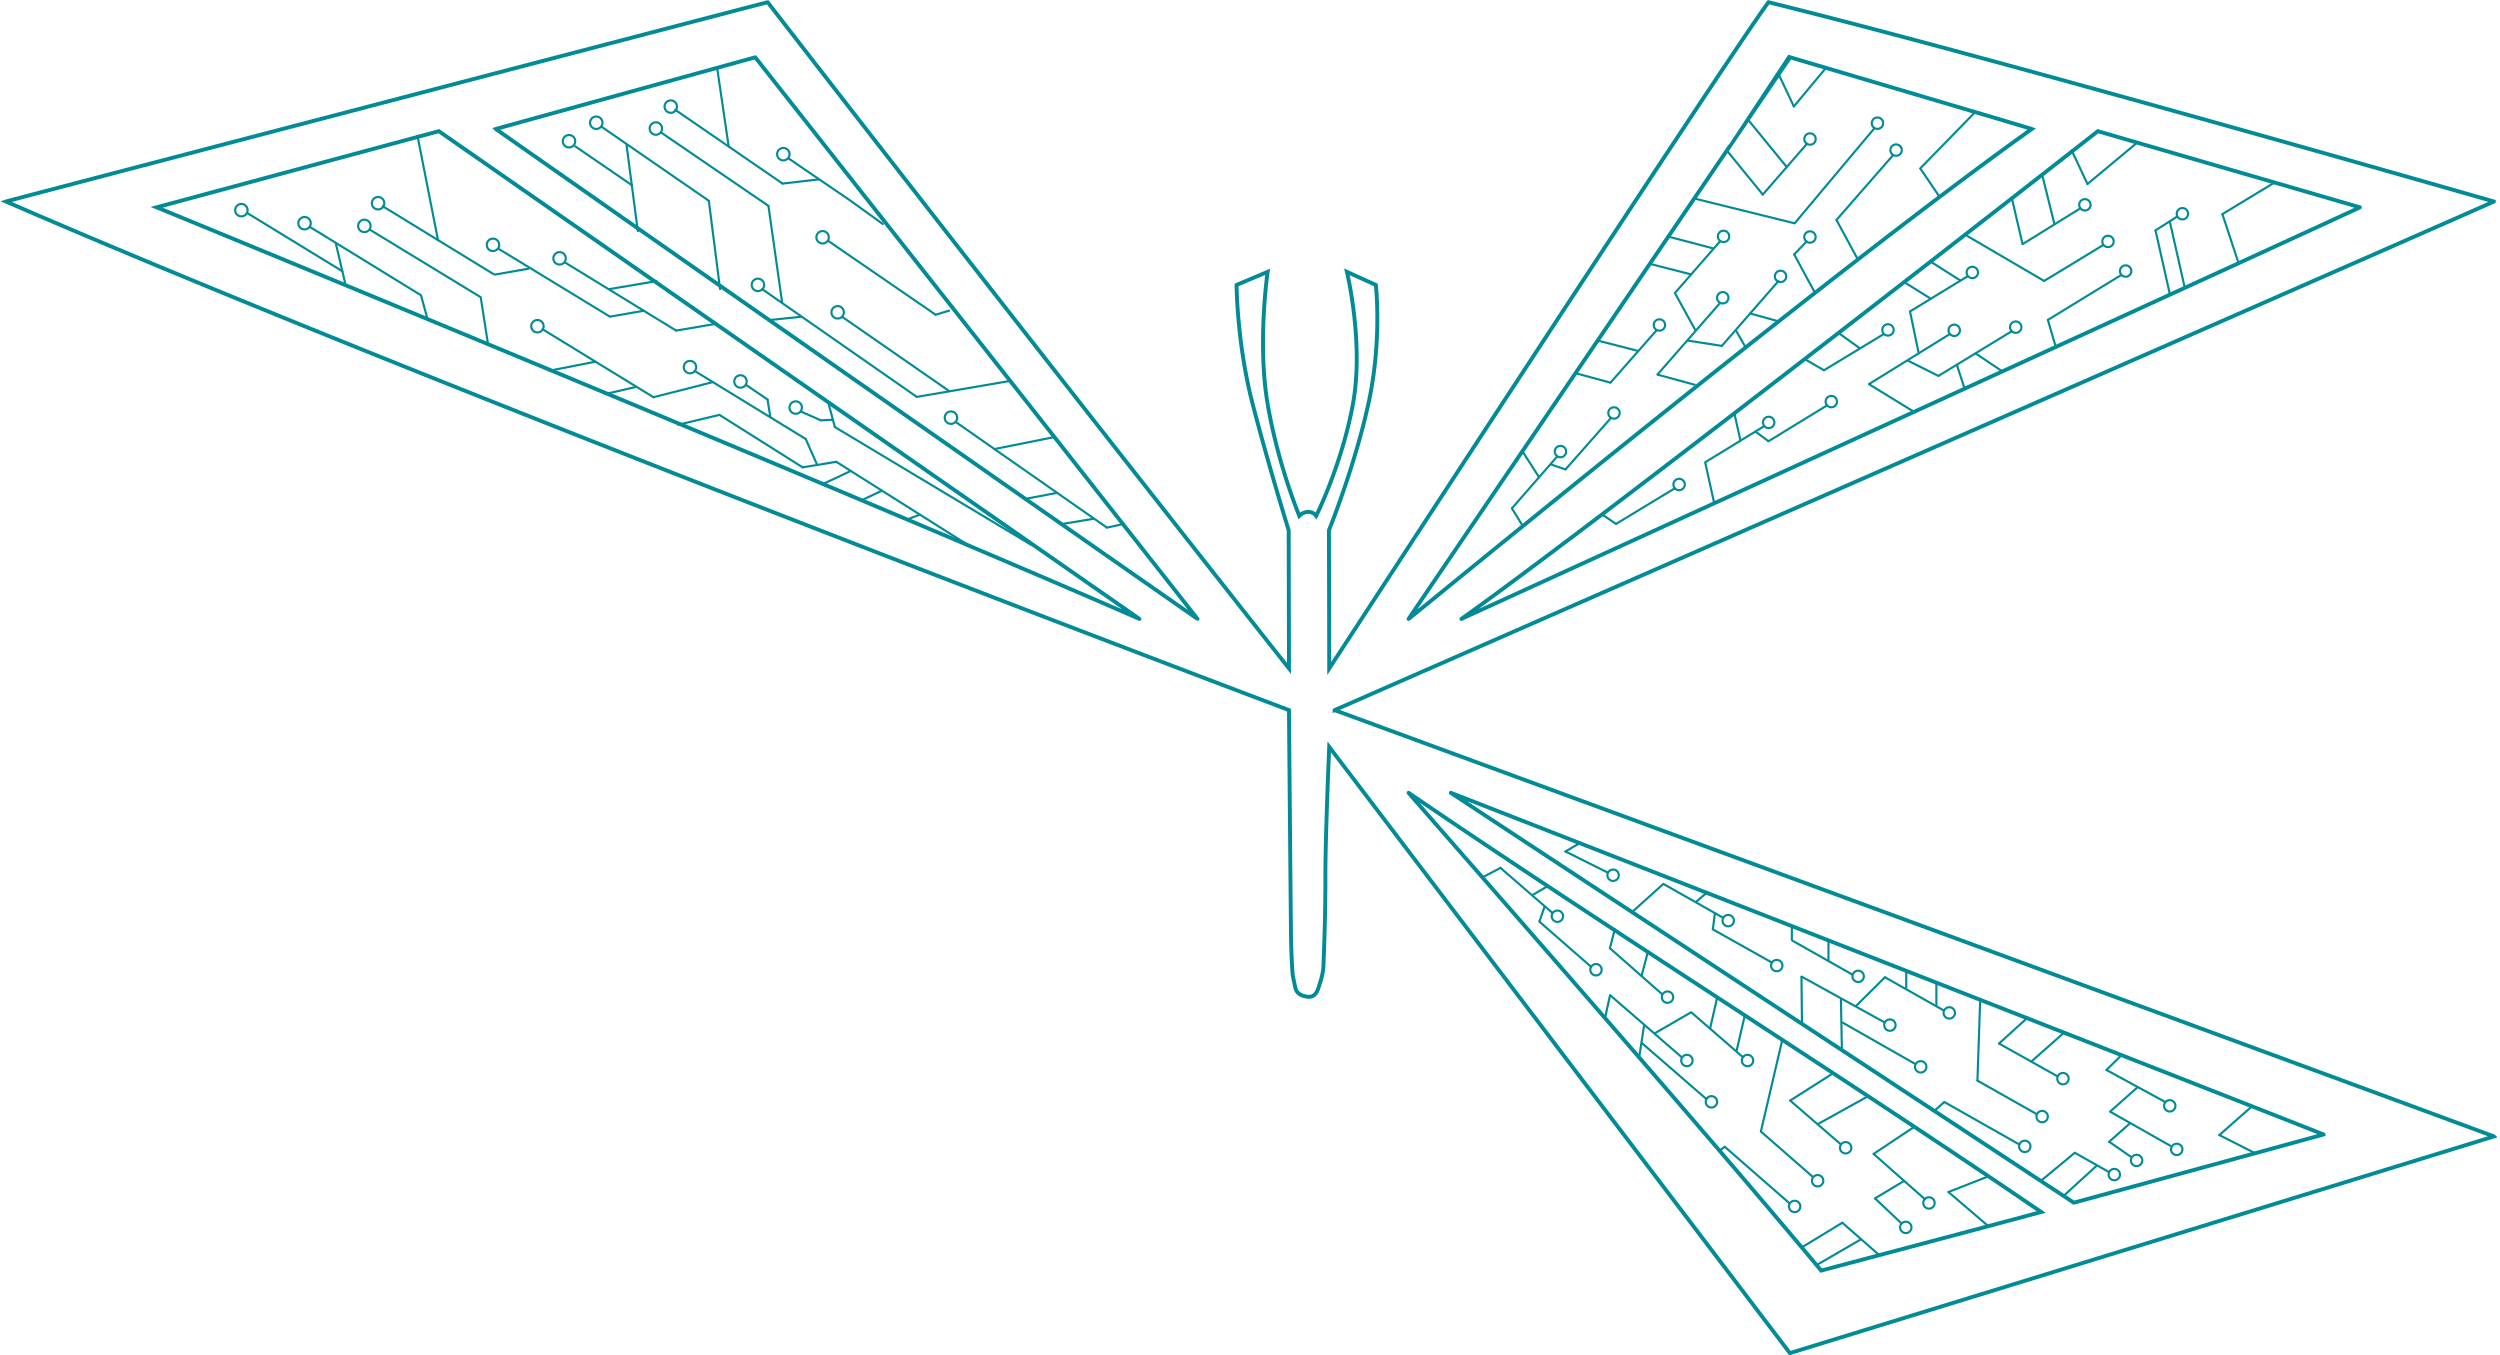 <?xml version="1.0" encoding="utf-8"?>
<svg xmlns="http://www.w3.org/2000/svg" xmlns:xlink="http://www.w3.org/1999/xlink" viewBox="0 0 3192.501 1730.822">
  <defs>
    <style>
      .cls-1 {
        fill: #231f20;
      }

      .cls-1, .cls-2, .cls-3, .cls-4, .cls-5, .cls-6 {
        stroke: #008b96;
      }

      .cls-1, .cls-2, .cls-4 {
        stroke-linecap: round;
      }

      .cls-1, .cls-2, .cls-3, .cls-4, .cls-5 {
        stroke-width: 2.75px;
      }

      .cls-2, .cls-3, .cls-4, .cls-5, .cls-6 {
        fill: none;
      }

      .cls-3, .cls-4 {
        stroke-miterlimit: 10;
      }

      .cls-6 {
        stroke-width: 5px;
      }

    <!-- .st0{fill:#008B96;stroke:#00ECFF;stroke-width:5;} -->
    #Logo{
    -webkit-filter: url(#glow);
                    filter: url(#glow);
    }
</style>
    <defs>
         <filter id="glow" >
             <feGaussianBlur id="filter-prop" stdDeviation="10" result="coloredBlur"/>
             <feMerge>
                 <feMergeNode in="coloredBlur"/>
                 <feMergeNode in="SourceGraphic"/>
             </feMerge>
         </filter>

        <animate xlink:href="#filter-prop" attributeName="stdDeviation" values="20;45;40;10;20;" dur="6s" begin="0s" repeatCount="indefinite"/>
    </defs>
  </defs>

  <g id="Logo" transform="translate(-452.383 -148.164)">
    <g id="logoDDesktop" transform="translate(2116.022 192.546)">
      <g id="Layer_2" data-name="Layer 2" transform="translate(211.441 87.068)">
        <line id="Line_64" data-name="Line 64" class="cls-1" y1="66.025" x2="57.663" transform="translate(55.682 451.623)"/>
        <path id="Line_65" data-name="Line 65" class="cls-2" d="M-.17,65.738,57.887,0" transform="translate(124.285 402.2)"/>
        <line id="Line_66" data-name="Line 66" class="cls-1" y1="90.778" x2="79.376" transform="translate(241.661 255.886)"/>
        <line id="Line_67" data-name="Line 67" class="cls-1" y1="82.565" x2="72.105" transform="translate(323.752 227.617)"/>
        <line id="Line_68" data-name="Line 68" class="cls-1" y1="82.565" x2="72.105" transform="translate(470.095 66.867)"/>
        <line id="Line_68-2" data-name="Line 68" class="cls-1" y1="16.546" x2="15.942" transform="translate(416.095 176.886)"/>
        <path id="Line_68-3" data-name="Line 68" class="cls-2" d="M28.673,71.7,98.628,0" transform="translate(548.409 11.886)"/>
        <path id="Path_207" data-name="Path 207" class="cls-2" d="M380.08,186.74" transform="translate(0.324 -18.24)"/>
        <path id="Path_208" data-name="Path 208" class="cls-2" d="M358.31,211.67" transform="translate(-11.248 -4.989)"/>
        <line id="Line_71" data-name="Line 71" class="cls-1" y1="66.025" x2="57.647" transform="translate(263.853 176.617)"/>
        <path id="Line_72" data-name="Line 72" class="cls-2" d="M-.35,66.472,58.156,0" transform="translate(181.929 290.639)"/>
        <path id="Line_73" data-name="Line 73" class="cls-2" d="M13.868,22.007.182-.167" transform="translate(55.542 518.057)"/>
        <path id="Line_74" data-name="Line 74" class="cls-2" d="M27.273,46.889,5.721,13.257" transform="translate(62.88 430.87)"/>
        <path id="Line_75" data-name="Line 75" class="cls-2" d="M12.259,21.628,0,0" transform="translate(342.023 290.962)"/>
        <path id="Line_76" data-name="Line 76" class="cls-2" d="M26.235,46.969.189-.307" transform="translate(263.645 243.174)"/>
        <line id="Line_77" data-name="Line 77" class="cls-1" x1="18.792" y1="6.448" transform="translate(105.197 461.547)"/>
        <path id="Line_78" data-name="Line 78" class="cls-2" d="M0,66.025,56.416,1.192" transform="translate(376.024 50.939)"/>
        <line id="Line_80" data-name="Line 80" class="cls-1" y1="120.682" x2="101.213" transform="translate(416.824 32.886)"/>
        <path id="Line_81" data-name="Line 81" class="cls-2" d="M32.083,46.069-12.582-8.713" transform="translate(343.864 70.916)"/>
        <path id="Line_82" data-name="Line 82" class="cls-2" d="M33.4,48.014l-49.235-60.2" transform="translate(372.886 33.465)"/>
        <path id="Line_83" data-name="Line 83" class="cls-2" d="M26.615,49.11l-15.8-29.159L0,0" transform="translate(416.11 193.524)"/>
        <path id="Line_83-2" data-name="Line 83" class="cls-2" d="M26.615,49.11l-15.8-29.159L0,0" transform="translate(470.11 149.524)"/>
        <path id="Line_83-3" data-name="Line 83" class="cls-2" d="M21.613,31.155-1.924-3.525" transform="translate(579.424 87.731)"/>
        <path id="Line_88" data-name="Line 88" class="cls-2" d="M113.726,27.652-13.393-3.761" transform="translate(302.781 126.021)"/>
        <path id="Line_89" data-name="Line 89" class="cls-2" d="M43.287,6.723,0,0" transform="translate(280.379 303.52)"/>
        <line id="Line_90" data-name="Line 90" class="cls-1" x1="47.253" y1="12.87" transform="translate(241.784 347.016)"/>
        <path id="Line_91" data-name="Line 91" class="cls-2" d="M52.409,13.769,2.132.876" transform="translate(163.967 302.846)"/>
        <path id="Line_92" data-name="Line 92" class="cls-2" d="M52.409,13.769l-55.3-14.5" transform="translate(259.565 171.793)"/>
        <path id="Line_93" data-name="Line 93" class="cls-2" d="M51.9,13.571,1.147.55" transform="translate(232.166 205.303)"/>
        <line id="Line_94" data-name="Line 94" class="cls-1" x1="36.186" y1="9.994" transform="translate(359.851 268.892)"/>
        <path id="Line_95" data-name="Line 95" class="cls-2" d="M52.409,13.784,9.758,2.259" transform="translate(128.94 343.37)"/>
        <circle id="Ellipse_12" data-name="Ellipse 12" class="cls-3" cx="7.275" cy="7.275" r="7.275" transform="translate(110.343 437.915)"/>
        <circle id="Ellipse_13" data-name="Ellipse 13" class="cls-3" cx="7.275" cy="7.275" r="7.275" transform="translate(178.696 388.646)"/>
        <circle id="Ellipse_14" data-name="Ellipse 14" class="cls-3" cx="7.275" cy="7.275" r="7.275" transform="translate(236.7 276.289)"/>
        <circle id="Ellipse_15" data-name="Ellipse 15" class="cls-3" cx="7.275" cy="7.275" r="7.275" transform="translate(317.611 241.539)"/>
        <circle id="Ellipse_16" data-name="Ellipse 16" class="cls-3" cx="7.275" cy="7.275" r="7.275" transform="translate(391.385 214.216)"/>
        <circle id="Ellipse_17" data-name="Ellipse 17" class="cls-3" cx="7.275" cy="7.275" r="7.275" transform="translate(538.953 52.946)"/>
        <circle id="Ellipse_17-2" data-name="Ellipse 17" class="cls-3" cx="7.275" cy="7.275" r="7.275" transform="translate(428.953 163.946)"/>
        <circle id="Ellipse_18" data-name="Ellipse 18" class="cls-3" cx="7.275" cy="7.275" r="7.275" transform="translate(515.147 18.586)"/>
        <circle id="Ellipse_19" data-name="Ellipse 19" class="cls-3" cx="7.275" cy="7.275" r="7.275" transform="translate(429.03 38.794)"/>
        <circle id="Ellipse_22" data-name="Ellipse 22" class="cls-3" cx="7.275" cy="7.275" r="7.275" transform="translate(318.611 163.135)"/>
        <line id="Line_96" data-name="Line 96" class="cls-1" x2="66.247" y2="57.4" transform="translate(41.037 976.886)"/>
        <line id="Line_97" data-name="Line 97" class="cls-1" x2="66.025" y2="57.647" transform="translate(90.682 1045.467)"/>
        <path id="Line_98" data-name="Line 98" class="cls-2" d="M0,0,91.144,78.993" transform="translate(181.258 1139.603)"/>
        <path id="Line_99" data-name="Line 99" class="cls-2" d="M0,0,82.13,71.27" transform="translate(221.739 1200.693)"/>
        <line id="Line_100" data-name="Line 100" class="cls-1" x2="82.581" y2="72.105" transform="translate(327.474 1333.037)"/>
        <path id="Line_101" data-name="Line 101" class="cls-2" d="M0,0,47.1,41.293" transform="translate(477.595 1430.029)"/>
        <path id="Line_102" data-name="Line 102" class="cls-2" d="M-.407-.7,49.581,42.151" transform="translate(613.573 1391.491)"/>
        <path id="Line_103" data-name="Line 103" class="cls-2" d="M.917-.351l33.7,31.945" transform="translate(518.479 1399.255)"/>
        <path id="Path_209" data-name="Path 209" class="cls-2" d="M366.37,911.39" transform="translate(-6.964 366.94)"/>
        <path id="Path_210" data-name="Path 210" class="cls-2" d="M341.44,889.62" transform="translate(-20.215 355.368)"/>
        <path id="Line_104" data-name="Line 104" class="cls-2" d="M0,0,65.091,56.542" transform="translate(285.265 1161.795)"/>
        <path id="Line_105" data-name="Line 105" class="cls-2" d="M-.463-.907l66.488,58.57" transform="translate(181.258 1080.363)"/>
        <line id="Line_106" data-name="Line 106" class="cls-1" y1="11" x2="21" transform="translate(20.037 976.886)"/>
        <line id="Line_107" data-name="Line 107" class="cls-1" y1="10" x2="17" transform="translate(83.037 1000.886)"/>
        <line id="Line_107-2" data-name="Line 107" class="cls-1" y1="10" x2="17" transform="translate(124.037 945.886)"/>
        <path id="Line_109" data-name="Line 109" class="cls-2" d="M-.4,26.777,45.925,0" transform="translate(238.374 1161.32)"/>
        <line id="Line_110" data-name="Line 110" class="cls-1" y1="18.792" x2="6.463" transform="translate(90.911 1026.139)"/>
        <path id="Line_111" data-name="Line 111" class="cls-2" d="M0,0,64.818,56" transform="translate(410.943 1273.965)"/>
        <path id="Line_112" data-name="Line 112" class="cls-2" d="M-.547-.853,64.891,56.933" transform="translate(518.083 1342.982)"/>
        <path id="Line_113" data-name="Line 113" class="cls-2" d="M-.288-.494,65.974,57.375" transform="translate(373.932 1314.068)"/>
        <path id="Line_114" data-name="Line 114" class="cls-2" d="M.416,33.29,55.352-1.662" transform="translate(410.719 1240.558)"/>
        <path id="Line_115" data-name="Line 115" class="cls-2" d="M-.928,33.853,63.156-1.706" transform="translate(447.064 1270.254)"/>
        <path id="Line_116" data-name="Line 116" class="cls-2" d="M40.52,3.544,45.364,0" transform="translate(282.018 1333.052)"/>
        <path id="Line_117" data-name="Line 117" class="cls-2" d="M61.816,31.9,113.41.524" transform="translate(364.108 1429.498)"/>
        <path id="Line_118" data-name="Line 118" class="cls-2" d="M56.355,32.277l56.7-32.869" transform="translate(387.97 1451.967)"/>
        <path id="Line_119" data-name="Line 119" class="cls-2" d="M0,31.558,51.88-3" transform="translate(517.645 1310.423)"/>
        <line id="Line_120" data-name="Line 120" class="cls-1" y1="21.698" x2="36.164" transform="translate(519.306 1377.158)"/>
        <path id="Line_121" data-name="Line 121" class="cls-2" d="M0,24.779,49.327,5.423" transform="translate(613.091 1365.951)"/>
        <path id="Line_122" data-name="Line 122" class="cls-2" d="M0,115.531,27.277-1.193" transform="translate(373.558 1197.917)"/>
        <path id="Line_123" data-name="Line 123" class="cls-2" d="M-.729,39.49,5.349,0" transform="translate(219.037 1178.32)"/>
        <path id="Line_124" data-name="Line 124" class="cls-2" d="M7.534,28.446,13.784,0" transform="translate(167.106 1139.725)"/>
        <path id="Line_125" data-name="Line 125" class="cls-2" d="M0,52.409l8.185-31" transform="translate(221.292 1061.908)"/>
        <path id="Line_126" data-name="Line 126" class="cls-2" d="M0,52.409v1.26L10.679,7.71" transform="translate(342.345 1157.507)"/>
        <path id="Line_127" data-name="Line 127" class="cls-2" d="M-.035,51.7,9.023,11.924" transform="translate(308.785 1130.107)"/>
        <path id="Line_129" data-name="Line 129" class="cls-2" d="M0,50.4l6.28-24" transform="translate(180.768 1028.886)"/>
        <circle id="Ellipse_23" data-name="Ellipse 23" class="cls-3" cx="7.275" cy="7.275" r="7.275" transform="translate(106.457 1031.285)"/>
        <circle id="Ellipse_24" data-name="Ellipse 24" class="cls-3" cx="7.275" cy="7.275" r="7.275" transform="translate(155.711 1099.637)"/>
        <circle id="Ellipse_25" data-name="Ellipse 25" class="cls-3" cx="7.275" cy="7.275" r="7.275" transform="translate(247.068 1134.641)"/>
        <circle id="Ellipse_26" data-name="Ellipse 26" class="cls-3" cx="7.275" cy="7.275" r="7.275" transform="translate(271.833 1215.552)"/>
        <circle id="Ellipse_27" data-name="Ellipse 27" class="cls-3" cx="7.275" cy="7.275" r="7.275" transform="translate(303.14 1268.327)"/>
        <circle id="Ellipse_28" data-name="Ellipse 28" class="cls-3" cx="7.275" cy="7.275" r="7.275" transform="translate(409.411 1401.894)"/>
        <circle id="Ellipse_29" data-name="Ellipse 29" class="cls-3" cx="7.275" cy="7.275" r="7.275" transform="translate(438.771 1369.089)"/>
        <circle id="Ellipse_30" data-name="Ellipse 30" class="cls-3" cx="7.275" cy="7.275" r="7.275" transform="translate(474.563 1326.971)"/>
        <circle id="Ellipse_33" data-name="Ellipse 33" class="cls-3" cx="7.275" cy="7.275" r="7.275" transform="translate(551.339 1428.651)"/>
        <circle id="Ellipse_34" data-name="Ellipse 34" class="cls-3" cx="7.275" cy="7.275" r="7.275" transform="translate(349.237 1215.552)"/>
        <line id="Line_130" data-name="Line 130" class="cls-1" x2="76.271" y2="43.205" transform="translate(249.139 997.388)"/>
        <line id="Line_130-2" data-name="Line 130" class="cls-1" x2="54" y2="27" transform="translate(124.037 955.886)"/>
        <path id="Line_131" data-name="Line 131" class="cls-2" d="M0,0,74.6,41.884" transform="translate(312.147 1055.342)"/>
        <line id="Line_132" data-name="Line 132" class="cls-1" x2="105.315" y2="58.113" transform="translate(425.722 1115.773)"/>
        <line id="Line_133" data-name="Line 133" class="cls-1" x2="92.243" y2="52.547" transform="translate(477.794 1174.339)"/>
        <line id="Line_134" data-name="Line 134" class="cls-1" x2="95.384" y2="54.017" transform="translate(607.868 1275.849)"/>
        <path id="Line_135" data-name="Line 135" class="cls-2" d="M0,0,43.645,24.633" transform="translate(774.438 1340.663)"/>
        <path id="Path_211" data-name="Path 211" class="cls-2" d="M541.84,870.58" transform="translate(86.305 345.248)"/>
        <path id="Path_212" data-name="Path 212" class="cls-2" d="M513,854.27" transform="translate(70.976 336.578)"/>
        <path id="Line_137" data-name="Line 137" class="cls-2" d="M0,0,74.766,42.2" transform="translate(532.087 1116.584)"/>
        <line id="Line_138" data-name="Line 138" class="cls-1" x2="76.256" y2="43.189" transform="translate(413.822 1069.742)"/>
        <path id="Line_139" data-name="Line 139" class="cls-2" d="M1.865,35.4,41.168,0" transform="translate(207.558 997.541)"/>
        <line id="Line_140" data-name="Line 140" class="cls-1" y1="10.588" x2="12.396" transform="translate(291.641 1008.886)"/>
        <path id="Line_141" data-name="Line 141" class="cls-2" d="M2.14,36.628,38.926.1" transform="translate(493.042 1116.454)"/>
        <line id="Line_142" data-name="Line 142" class="cls-1" y1="19.696" x2="2.542" transform="translate(312.269 1035.064)"/>
        <line id="Line_143" data-name="Line 143" class="cls-1" x2="74.285" y2="41.699" transform="translate(677.752 1201.187)"/>
        <line id="Line_144" data-name="Line 144" class="cls-1" x2="75.135" y2="40.944" transform="translate(814.902 1234.942)"/>
        <path id="Line_145" data-name="Line 145" class="cls-2" d="M0,0,27.267,18.852" transform="translate(818.93 1327.033)"/>
        <line id="Line_146" data-name="Line 146" class="cls-1" x2="76.271" y2="43.189" transform="translate(820.216 1288.53)"/>
        <path id="Line_146-2" data-name="Line 146" class="cls-2" d="M.123.223,47,24" transform="translate(959.037 1317.886)"/>
        <line id="Line_148" data-name="Line 148" class="cls-1" x2="74.929" y2="42.375" transform="translate(650.108 1248.511)"/>
        <path id="Line_149" data-name="Line 149" class="cls-2" d="M.407,38.977l36.57-33.12" transform="translate(677.392 1162.04)"/>
        <path id="Line_150" data-name="Line 150" class="cls-2" d="M-.539,45.352,41.773,8.068" transform="translate(719.553 1178.673)"/>
        <path id="Line_150-2" data-name="Line 150" class="cls-2" d="M-.539,45.352,41.773,8.068" transform="translate(959.553 1272.673)"/>
        <path id="Line_151" data-name="Line 151" class="cls-2" d="M24.025,10l11.4-10" transform="translate(572.347 1275.88)"/>
        <path id="Line_152" data-name="Line 152" class="cls-2" d="M16.393,35.822h0L58.477,1" transform="translate(715.887 1339.714)"/>
        <path id="Line_153" data-name="Line 153" class="cls-2" d="M17.248,35.942,56.606,0l1.627-1.538" transform="translate(744.298 1358.46)"/>
        <path id="Line_154" data-name="Line 154" class="cls-2" d="M0,24.487,27.114.458" transform="translate(818.087 1302.301)"/>
        <line id="Line_156" data-name="Line 156" class="cls-1" y1="30.922" x2="34.827" transform="translate(819.435 1257.225)"/>
        <path id="Line_158" data-name="Line 158" class="cls-2" d="M-.984,24.013,18.782,4.53" transform="translate(815.866 1210.886)"/>
        <path id="Line_159" data-name="Line 159" class="cls-2" d="M.428,112.176,3.975,8.274" transform="translate(649.671 1136.299)"/>
        <line id="Line_160" data-name="Line 160" class="cls-1" x1="1.264" y1="64.877" transform="translate(475.773 1145.009)"/>
        <line id="Line_161" data-name="Line 161" class="cls-1" x1="0.636" y1="57.93" transform="translate(425.401 1115.956)"/>
        <path id="Line_162" data-name="Line 162" class="cls-2" d="M0,54.109V28.994" transform="translate(459.875 1040.827)"/>
        <path id="Line_163" data-name="Line 163" class="cls-2" d="M0,39.352V10.714" transform="translate(597.668 1112.886)"/>
        <path id="Line_164" data-name="Line 164" class="cls-2" d="M-.06,52.5V29.662" transform="translate(559.249 1078.035)"/>
        <path id="Line_165" data-name="Line 165" class="cls-2" d="M0,54.094V37.332" transform="translate(413.117 1014.684)"/>
        <circle id="Ellipse_35" data-name="Ellipse 35" class="cls-3" cx="7.275" cy="7.275" r="7.275" transform="translate(324.568 1036.947)"/>
        <circle id="Ellipse_35-2" data-name="Ellipse 35" class="cls-3" cx="7.275" cy="7.275" r="7.275" transform="translate(177.568 978.947)"/>
        <circle id="Ellipse_36" data-name="Ellipse 36" class="cls-3" cx="7.275" cy="7.275" r="7.275" transform="translate(386.564 1094.334)"/>
        <circle id="Ellipse_37" data-name="Ellipse 37" class="cls-3" cx="7.275" cy="7.275" r="7.275" transform="translate(490.521 1108.061)"/>
        <circle id="Ellipse_38" data-name="Ellipse 38" class="cls-3" cx="7.275" cy="7.275" r="7.275" transform="translate(531.046 1170.341)"/>
        <circle id="Ellipse_39" data-name="Ellipse 39" class="cls-3" cx="7.275" cy="7.275" r="7.275" transform="translate(570.376 1223.623)"/>
        <circle id="Ellipse_40" data-name="Ellipse 40" class="cls-3" cx="7.275" cy="7.275" r="7.275" transform="translate(703.298 1325.195)"/>
        <circle id="Ellipse_41" data-name="Ellipse 41" class="cls-3" cx="7.275" cy="7.275" r="7.275" transform="translate(580.928 1397.453)"/>
        <circle id="Ellipse_42" data-name="Ellipse 42" class="cls-3" cx="7.275" cy="7.275" r="7.275" transform="translate(725.459 1287.167)"/>
        <circle id="Ellipse_43" data-name="Ellipse 43" class="cls-3" cx="7.275" cy="7.275" r="7.275" transform="translate(752.047 1238.709)"/>
        <circle id="Ellipse_44" data-name="Ellipse 44" class="cls-3" cx="7.275" cy="7.275" r="7.275" transform="translate(817.602 1361.175)"/>
        <circle id="Ellipse_45" data-name="Ellipse 45" class="cls-3" cx="7.275" cy="7.275" r="7.275" transform="translate(888.43 1273.429)"/>
        <circle id="Ellipse_46" data-name="Ellipse 46" class="cls-3" cx="7.275" cy="7.275" r="7.275" transform="translate(897.344 1329.055)"/>
        <circle id="Ellipse_47" data-name="Ellipse 47" class="cls-3" cx="7.275" cy="7.275" r="7.275" transform="translate(846.069 1343.158)"/>
        <circle id="Ellipse_49" data-name="Ellipse 49" class="cls-3" cx="7.275" cy="7.275" r="7.275" transform="translate(606.872 1154.766)"/>
        <line id="Line_166" data-name="Line 166" class="cls-1" y1="45.793" x2="74.724" transform="translate(302.806 412.868)"/>
        <line id="Line_167" data-name="Line 167" class="cls-1" y1="45.793" x2="74.739" transform="translate(383.242 386.251)"/>
        <path id="Line_168" data-name="Line 168" class="cls-2" d="M0,64.248,102.794.641" transform="translate(511.825 294.638)"/>
        <path id="Line_169" data-name="Line 169" class="cls-2" d="M-.21,57.12,92.833.422" transform="translate(600.756 291.299)"/>
        <line id="Line_170" data-name="Line 170" class="cls-1" y1="57.279" x2="93.47" transform="translate(740.086 219.807)"/>
        <path id="Line_171" data-name="Line 171" class="cls-2" d="M0,22.886,26.818,5.735" transform="translate(877.48 139.886)"/>
        <path id="Line_172" data-name="Line 172" class="cls-2" d="M0,27.741l62.186-51.82" transform="translate(790.641 75.774)"/>
        <path id="Line_172-2" data-name="Line 172" class="cls-2" d="M0,27.741l40.328-48.42" transform="translate(415.641 -23.226)"/>
        <line id="Line_173" data-name="Line 173" class="cls-1" y1="40" x2="66" transform="translate(963.037 101.886)"/>
        <path id="Path_213" data-name="Path 213" class="cls-2" d="M587.07,227.07" transform="translate(110.347 3.197)"/>
        <path id="Path_214" data-name="Path 214" class="cls-2" d="M558.85,244.37" transform="translate(95.347 12.392)"/>
        <path id="Line_174" data-name="Line 174" class="cls-2" d="M0,45.793,73.062,1.132" transform="translate(564.051 220.45)"/>
        <path id="Line_175" data-name="Line 175" class="cls-2" d="M-.441,45.915,75.362,0" transform="translate(454.658 295.404)"/>
        <path id="Line_176" data-name="Line 176" class="cls-2" d="M11.2,50.771,1.225,5.553,0,0" transform="translate(302.484 459.183)"/>
        <path id="Line_177" data-name="Line 177" class="cls-2" d="M11.763,52.5,4.215,18.76" transform="translate(335.566 377.995)"/>
        <path id="Line_178" data-name="Line 178" class="cls-2" d="M9.224,28.368,0,0" transform="translate(624.24 335.698)"/>
        <path id="Line_179" data-name="Line 179" class="cls-2" d="M11.346,53.017.3-.273" transform="translate(563.733 266.638)"/>
        <line id="Line_180" data-name="Line 180" class="cls-1" x1="16.005" y1="11.762" transform="translate(366.809 419.898)"/>
        <line id="Line_181" data-name="Line 181" class="cls-1" y1="44.901" x2="72.409" transform="translate(708.628 134.886)"/>
        <path id="Line_182" data-name="Line 182" class="cls-2" d="M-.4,46.192,74.713.52" transform="translate(735.728 181.105)"/>
        <path id="Line_183" data-name="Line 183" class="cls-2" d="M12.408,56.155-1.026-1.363" transform="translate(695.347 124.199)"/>
        <path id="Line_184" data-name="Line 184" class="cls-2" d="M13.9,58.767-1.5-3.324" transform="translate(734.476 95.843)"/>
        <path id="Line_185" data-name="Line 185" class="cls-2" d="M9.831,33.59,0,0" transform="translate(740.07 277.178)"/>
        <path id="Line_186" data-name="Line 186" class="cls-2" d="M18.966,80.873.72-.374" transform="translate(876.827 163.301)"/>
        <path id="Line_187" data-name="Line 187" class="cls-2" d="M19.016,83.467-.058-.735" transform="translate(895.793 152.2)"/>
        <path id="Line_188" data-name="Line 188" class="cls-2" d="M19.559,58-.258-2.02" transform="translate(963.175 144.019)"/>
        <path id="Line_190" data-name="Line 190" class="cls-2" d="M19.834,61.306-.261,18.7" transform="translate(770.784 42.131)"/>
        <path id="Line_190-2" data-name="Line 190" class="cls-2" d="M19.834,61.306-.261,18.7" transform="translate(395.784 -56.869)"/>
        <path id="Line_191" data-name="Line 191" class="cls-2" d="M97.49,58.275-.551.9" transform="translate(637.664 168.975)"/>
        <line id="Line_192" data-name="Line 192" class="cls-1" x1="38.626" y1="19.297" transform="translate(561.646 329.281)"/>
        <path id="Line_193" data-name="Line 193" class="cls-2" d="M58.5,35.957,0,0" transform="translate(511.825 359.268)"/>
        <path id="Line_194" data-name="Line 194" class="cls-2" d="M32.6,22.237,6.532,3.482" transform="translate(467.037 290.886)"/>
        <path id="Line_195" data-name="Line 195" class="cls-2" d="M46.978,29.3,10.208,5.986" transform="translate(581.112 197.339)"/>
        <path id="Line_196" data-name="Line 196" class="cls-2" d="M45.078,28.582,11.491,7.62" transform="translate(544.968 221.139)"/>
        <path id="Line_197" data-name="Line 197" class="cls-2" d="M34,22.793,0,0" transform="translate(647.841 319.954)"/>
        <line id="Line_198" data-name="Line 198" class="cls-1" x1="25.064" y1="14.463" transform="translate(429.037 326.886)"/>
        <circle id="Ellipse_50" data-name="Ellipse 50" class="cls-3" cx="7.275" cy="7.275" r="7.275" transform="translate(376.259 400.723)"/>
        <circle id="Ellipse_51" data-name="Ellipse 51" class="cls-3" cx="7.275" cy="7.275" r="7.275" transform="translate(456.22 374.105)"/>
        <path id="Line_199" data-name="Line 199" class="cls-2" d="M-.082,45.408,74.839,0" transform="translate(188.77 492.112)"/>
        <path id="Line_200" data-name="Line 200" class="cls-2" d="M18.4,12.879,1.689,1.507" transform="translate(170.044 524.643)"/>
        <circle id="Ellipse_52" data-name="Ellipse 52" class="cls-3" cx="7.275" cy="7.275" r="7.275" transform="translate(261.848 479.967)"/>
        <circle id="Ellipse_53" data-name="Ellipse 53" class="cls-3" cx="7.275" cy="7.275" r="7.275" transform="translate(528.58 282.554)"/>
        <circle id="Ellipse_54" data-name="Ellipse 54" class="cls-3" cx="7.275" cy="7.275" r="7.275" transform="translate(613.198 283.074)"/>
        <circle id="Ellipse_55" data-name="Ellipse 55" class="cls-3" cx="7.275" cy="7.275" r="7.275" transform="translate(691.75 279.031)"/>
        <circle id="Ellipse_56" data-name="Ellipse 56" class="cls-3" cx="7.275" cy="7.275" r="7.275" transform="translate(832.101 207.401)"/>
        <circle id="Ellipse_57" data-name="Ellipse 57" class="cls-3" cx="7.275" cy="7.275" r="7.275" transform="translate(809.572 169.587)"/>
        <circle id="Ellipse_58" data-name="Ellipse 58" class="cls-3" cx="7.275" cy="7.275" r="7.275" transform="translate(780.059 122.845)"/>
        <circle id="Ellipse_59" data-name="Ellipse 59" class="cls-3" cx="7.275" cy="7.275" r="7.275" transform="translate(904.591 134.219)"/>
        <circle id="Ellipse_61" data-name="Ellipse 61" class="cls-3" cx="7.275" cy="7.275" r="7.275" transform="translate(636.309 209.193)"/>
      </g>
    </g>
    <g id="LogoEDesktop" transform="translate(502.967 153.099)">
      <g id="Layer_2-2" data-name="Layer 2" transform="translate(247.604 194.917) rotate(-3)">
        <path id="Path_130" data-name="Path 130" class="cls-3" d="M248.7,144.6" transform="translate(764.839 421.883)"/>
        <path id="Path_131" data-name="Path 131" class="cls-3" d="M249.5,148.1" transform="translate(768.266 436.878)"/>
        <path id="Line_5" data-name="Line 5" class="cls-2" d="M242.31,163.128,0,0" transform="translate(748.793 385.229)"/>
        <path id="Path_193" data-name="Path 193" class="cls-2" d="M5.934,28.351-.449-1.7" transform="translate(742.859 356.878)"/>
        <line id="Line_7" data-name="Line 7" class="cls-4" x1="19.255" y1="134.695" transform="translate(235.979 -14.212)"/>
        <path id="Line_8" data-name="Line 8" class="cls-2" d="M6.557,30.009,0,0" transform="translate(229.869 189.708)"/>
        <path id="Line_9" data-name="Line 9" class="cls-2" d="M9.622,53.554,0,0" transform="translate(124.711 117.841)"/>
        <path id="Line_10" data-name="Line 10" class="cls-2" d="M6.075,59.269,0,0" transform="translate(305.964 197.106)"/>
        <line id="Line_11" data-name="Line 11" class="cls-4" x1="14.268" transform="translate(731.883 375.717)"/>
        <path id="Path_191" data-name="Path 191" class="cls-2" d="M75.112,0,21.658,9.8" transform="translate(527.305 361.978)"/>
        <path id="Path_190" data-name="Path 190" class="cls-2" d="M75.707-.384-.369,14.785" transform="translate(519.975 320.205)"/>
        <line id="Line_14" data-name="Line 14" class="cls-4" x1="24.269" y1="12.258" transform="translate(707.086 363.459)"/>
        <line id="Line_15" data-name="Line 15" class="cls-4" x1="159.693" y1="112.961" transform="translate(748.264 429.618)"/>
        <path id="Path_186" data-name="Path 186" class="cls-2" d="M29.735,0,3.6,10.777" transform="translate(774.015 469.779)"/>
        <line id="Line_17" data-name="Line 17" class="cls-4" x1="13.767" y2="4.47" transform="translate(837.542 502.542)"/>
        <path id="Line_18" data-name="Line 18" class="cls-2" d="M44.542,0,7.957,14.893" transform="translate(720.982 442.513)"/>
        <path id="Path_188" data-name="Path 188" class="cls-2" d="M43.084,0-.194,4.8" transform="translate(705.181 429.618)"/>
        <line id="Line_20" data-name="Line 20" class="cls-4" x1="59.28" y2="8.409" transform="translate(388.305 285.883)"/>
        <line id="Line_21" data-name="Line 21" class="cls-4" x1="39.606" y2="6.991" transform="translate(458.18 320.76)"/>
        <path id="Path_196" data-name="Path 196" class="cls-2" d="M60.318-1.462-.834,5.635" transform="translate(470.687 188.651)"/>
        <path id="Path_195" data-name="Path 195" class="cls-2" d="M42.564-.164,0,4.993" transform="translate(469.779 224.348)"/>
        <line id="Line_24" data-name="Line 24" class="cls-4" x1="43.332" y2="5.284" transform="translate(325.516 162.758)"/>
        <path id="Path_194" data-name="Path 194" class="cls-2" d="M48.214-.365-.606,5.326" transform="translate(553.453 246.251)"/>
        <line id="Line_26" data-name="Line 26" class="cls-4" x1="102.516" y1="72.396" transform="translate(602.416 361.978)"/>
        <path id="Path_187" data-name="Path 187" class="cls-2" d="M12.839,33.584.07.093" transform="translate(710.846 398.574)"/>
        <line id="Line_28" data-name="Line 28" class="cls-4" x1="136.865" y1="94.061" transform="translate(573.881 304.379)"/>
        <line id="Line_29" data-name="Line 29" class="cls-4" x1="136.865" y1="94.061" transform="translate(382.587 240.966)"/>
        <line id="Line_30" data-name="Line 30" class="cls-4" x1="136.865" y1="94.061" transform="translate(187.066 73.453)"/>
        <path id="Path_132" data-name="Path 132" class="cls-5" d="M170.827,92.5a7.927,7.927,0,1,1-7.927,7.927A7.927,7.927,0,0,1,170.827,92.5Z" transform="translate(397.241 198.668)"/>
        <path id="Path_133" data-name="Path 133" class="cls-5" d="M140.726,64.6a7.927,7.927,0,1,1-7.926,7.926,7.927,7.927,0,0,1,7.926-7.926Z" transform="translate(268.282 79.134)"/>
        <path id="Path_134" data-name="Path 134" class="cls-5" d="M124.827,60.5a7.927,7.927,0,1,1-7.927,7.927A7.927,7.927,0,0,1,124.827,60.5Z" transform="translate(200.161 61.569)"/>
        <path id="Path_135" data-name="Path 135" class="cls-5" d="M97.627,49A7.927,7.927,0,1,1,89.7,56.927,7.927,7.927,0,0,1,97.627,49Z" transform="translate(83.627 12.298)"/>
        <path id="Path_136" data-name="Path 136" class="cls-5" d="M94.027,54.3A7.927,7.927,0,1,1,86.1,62.227,7.927,7.927,0,0,1,94.027,54.3Z" transform="translate(68.203 35.006)"/>
        <path id="Path_137" data-name="Path 137" class="cls-5" d="M79.627,52.9A7.927,7.927,0,1,1,71.7,60.827,7.927,7.927,0,0,1,79.627,52.9Z" transform="translate(6.508 29.007)"/>
        <path id="Path_138" data-name="Path 138" class="cls-5" d="M64.827,51.8A7.927,7.927,0,1,1,56.9,59.727,7.927,7.927,0,0,1,64.827,51.8Z" transform="translate(-58.375 9.234)"/>
        <path id="Path_139" data-name="Path 139" class="cls-5" d="M182.827,96.6a7.927,7.927,0,1,1-7.927,7.927,7.927,7.927,0,0,1,7.927-7.927Z" transform="translate(448.654 216.234)"/>
        <path id="Path_140" data-name="Path 140" class="cls-5" d="M134.527,80.7a7.927,7.927,0,1,1-7.926,7.927,7.927,7.927,0,0,1,7.926-7.927Z" transform="translate(241.719 148.112)"/>
        <line id="Line_31" data-name="Line 31" class="cls-4" x1="136.336" y1="94.061" transform="translate(93.005 95.118)"/>
        <line id="Line_32" data-name="Line 32" class="cls-4" x1="136.865" y1="93.533" transform="translate(169.099 102.516)"/>
        <path id="Line_33" data-name="Line 33" class="cls-2" d="M116.256,79.794,0,0" transform="translate(14.884 73.809)"/>
        <line id="Line_34" data-name="Line 34" class="cls-4" x1="136.865" y1="93.533" transform="translate(332.386 135.808)"/>
        <line id="Line_35" data-name="Line 35" class="cls-4" x1="136.865" y1="94.061" transform="translate(415.879 157.474)"/>
        <path id="Path_189" data-name="Path 189" class="cls-2" d="M2.4,22.368,0,0" transform="translate(664.772 345.597)"/>
        <line id="Line_37" data-name="Line 37" class="cls-4" x1="26.422" y1="20.081" transform="translate(638.35 325.516)"/>
        <path id="Path_142" data-name="Path 142" class="cls-5" d="M195.827,103.6a7.927,7.927,0,1,1-7.927,7.927,7.927,7.927,0,0,1,7.927-7.927Z" transform="translate(504.35 246.224)"/>
      </g>
      <g id="Layer_3" data-name="Layer 3" transform="translate(668.116 61.923)">
        <g id="Layer_2-3" data-name="Layer 2">
          <path id="Path_143" data-name="Path 143" class="cls-3" d="M317,126.73" transform="translate(657.435 458.301)"/>
          <path id="Path_200" data-name="Path 200" class="cls-2" d="M197.134,137.392,0,0" transform="translate(254.759 302.476)"/>
          <path id="Path_206" data-name="Path 206" class="cls-2" d="M16.838,119.959,2.113,19.579" transform="translate(194.94)"/>
          <path id="Line_45" data-name="Line 45" class="cls-2" d="M14.334,112.594,0,0" transform="translate(186.485 189.708)"/>
          <path id="Line_46" data-name="Line 46" class="cls-2" d="M14.439,110.273,0,0" transform="translate(81.326 117.841)"/>
          <path id="Path_203" data-name="Path 203" class="cls-2" d="M17.556,123.221.009-.369" transform="translate(262.592 196.572)"/>
          <path id="Path_201" data-name="Path 201" class="cls-2" d="M16.642,9.115-.412,14.3" transform="translate(476.529 320.76)"/>
          <path id="Line_49" data-name="Line 49" class="cls-2" d="M76.182.244,0,15.483" transform="translate(551.105 491.075)"/>
          <path id="Path_198" data-name="Path 198" class="cls-2" d="M80.375,0,38.886,7.92" transform="translate(550.577 562.519)"/>
          <path id="Line_51" data-name="Line 51" class="cls-2" d="M80.322,0,38.062,7.024" transform="translate(597.502 595.599)"/>
          <path id="Path_144" data-name="Path 144" class="cls-4" d="M282.89,111.73" transform="translate(511.295 394.035)"/>
          <path id="Line_52" data-name="Line 52" class="cls-2" d="M117.791-.669,0,19.5" transform="translate(452.023 420.478)"/>
          <path id="Path_145" data-name="Path 145" class="cls-4" d="M230.6,93.44" transform="translate(287.267 315.675)"/>
          <path id="Path_146" data-name="Path 146" class="cls-4" d="M238.7,92.44" transform="translate(321.97 311.39)"/>
          <path id="Path_204" data-name="Path 204" class="cls-2" d="M45.413-.2-.535,5.07" transform="translate(281.358 162.476)"/>
          <path id="Path_202" data-name="Path 202" class="cls-2" d="M48.745-.23,8.617,3.919" transform="translate(255.807 337.866)"/>
          <line id="Line_56" data-name="Line 56" class="cls-4" x1="136.865" y1="94.061" transform="translate(339.203 240.966)"/>
          <path id="Path_199" data-name="Path 199" class="cls-2" d="M135.47,93.994,0,0" transform="translate(357.434 338.199)"/>
          <line id="Line_58" data-name="Line 58" class="cls-4" x1="136.865" y1="94.061" transform="translate(143.682 73.452)"/>
          <path id="Path_149" data-name="Path 149" class="cls-5" d="M192.317,39.13a7.927,7.927,0,1,1-7.927,7.927,7.927,7.927,0,0,1,7.927-7.927Z" transform="translate(89.287 82.991)"/>
          <path id="Path_150" data-name="Path 150" class="cls-5" d="M165.116,27.63a7.927,7.927,0,1,1-7.926,7.927,7.927,7.927,0,0,1,7.926-7.927Z" transform="translate(-27.248 33.721)"/>
          <path id="Path_151" data-name="Path 151" class="cls-5" d="M161.517,32.93a7.927,7.927,0,1,1-7.926,7.927,7.927,7.927,0,0,1,7.926-7.927Z" transform="translate(-42.672 56.428)"/>
          <path id="Path_152" data-name="Path 152" class="cls-5" d="M147.117,31.53a7.927,7.927,0,1,1-7.926,7.927,7.927,7.927,0,0,1,7.926-7.927Z" transform="translate(-104.366 50.43)"/>
          <path id="Path_153" data-name="Path 153" class="cls-5" d="M140.527,36a7.927,7.927,0,1,1-7.927,7.927A7.927,7.927,0,0,1,140.527,36Z" transform="translate(-132.6 69.581)"/>
          <path id="Path_154" data-name="Path 154" class="cls-5" d="M186.367,70.9a7.927,7.927,0,1,1-7.926,7.927,7.927,7.927,0,0,1,7.926-7.927Z" transform="translate(62.795 218.105)"/>
          <line id="Line_59" data-name="Line 59" class="cls-4" x1="192.317" y1="134.377" transform="translate(502.417 472.478)"/>
          <path id="Path_197" data-name="Path 197" class="cls-2" d="M19.067,1.656S-.367,6.066-1.023,6.037" transform="translate(695.945 600.832)"/>
          <path id="Path_155" data-name="Path 155" class="cls-5" d="M232.827,102.8a7.927,7.927,0,1,1-7.927,7.927,7.927,7.927,0,0,1,7.927-7.927Z" transform="translate(262.846 355.776)"/>
          <path id="Path_156" data-name="Path 156" class="cls-5" d="M202,59.4a7.927,7.927,0,1,1-7.926,7.927A7.927,7.927,0,0,1,202,59.4Z" transform="translate(129.759 168.835)"/>
          <path id="Path_157" data-name="Path 157" class="cls-5" d="M205.637,77.53a7.927,7.927,0,1,1-7.927,7.927,7.927,7.927,0,0,1,7.927-7.927Z" transform="translate(145.354 246.51)"/>
          <line id="Line_61" data-name="Line 61" class="cls-4" x1="136.336" y1="94.061" transform="translate(49.62 95.118)"/>
          <line id="Line_62" data-name="Line 62" class="cls-4" x1="136.865" y1="93.533" transform="translate(125.715 102.516)"/>
          <line id="Line_63" data-name="Line 63" class="cls-4" x1="72.343" y1="49.62" transform="translate(15.853 120.008)"/>
          <path id="Path_205" data-name="Path 205" class="cls-2" d="M120.083,83.635,78.735,53.783-.358-.184" transform="translate(288.484 135.542)"/>
          <path id="Path_158" data-name="Path 158" class="cls-4" d="M245.19,77.63" transform="translate(349.775 247.939)"/>
        </g>
      </g>
    </g>
    <g id="Group_1" data-name="Group 1" transform="translate(1838.9 552.9)">
      <path id="Path_1" data-name="Path 1" class="cls-6" d="M-406.2-401.9C-110.8-20,259.5,448.9,259.5,448.9l-.368-176.437s-25.722-82.878-46.007-161.205S192.609-40.847,192.609-40.847L232.272-57.6s-13.3,90.942,0,168.854,40.459,142.795,40.459,142.795a16.373,16.373,0,0,1,10.744-5.08,12.3,12.3,0,0,1,10.744,5.08s32.606-64.882,46.955-142.795S333.483-57.6,333.483-57.6l36.928,16.749s8.333,70.78-9.574,152.105-50.305,161.205-50.305,161.205L310.9,448.9S824.978-339.8,871.878-401.9c288,70.9,926.349,254.5,926.349,254.5.1.7-1480.458,649.478-1480.458,649.478S1797.427,1045.6,1798.227,1046.5c-2.9.9-899.073,276.685-899.073,276.685L310.9,549.065S305.9,663.8,306,715.2c.1,38-1,76-2.5,113.9-.4,9.7-3.7,19.5-6.8,28.9-1.9,5.7-5.8,11-13.2,10.1-7.6-1-14.4-3.5-16.1-12.4-1.2-6.5-3.1-13-3.5-19.6q-1.5-22.95-1.8-45.9c-.664-61.668-2.017-219.452-2.46-271.624-.088-10.318-.14-16.5-.14-16.5s-7.349-2.771-21.123-7.982C83.945,435.671-878.131,70.533-1378.9-147.4-1374.8-148.8-406.9-401.9-406.2-401.9ZM-1186.5-140S-330.072,211.623,68.528,385.623c1.1.5-894.6-622.823-894.6-622.823Zm433.2-100c1.2,1.4,895.823,625.623,896.023,625.623.3-.1-564.756-717.162-564.756-717.162S-749.8-241.1-753.3-240ZM1627.093-140c-1.3-.4-334.647-97.2-334.647-97.2s-624.9,489.256-812.755,622.823C479.645,385.656,1627.293-139.1,1627.093-140ZM466.192,607.7c3.2,2.3,795.607,523.4,795.607,523.4s316.6-86.3,318.8-87.1C1580.5,1043.4,464.7,606.787,466.192,607.7ZM412.255,385.623c.5.5,538.9-443.023,795.9-625.623-3-1.2-308.51-91.54-308.51-91.54S410.926,387.044,412.255,385.623Zm0,222.077c-1.693-1.061,357.945,407.1,526.845,610.1,93.2-24.8,186.1-49.3,281-74.8C957,963.5,673.255,785.6,412.255,607.7Z"/>
    </g>
  </g>
</svg>
